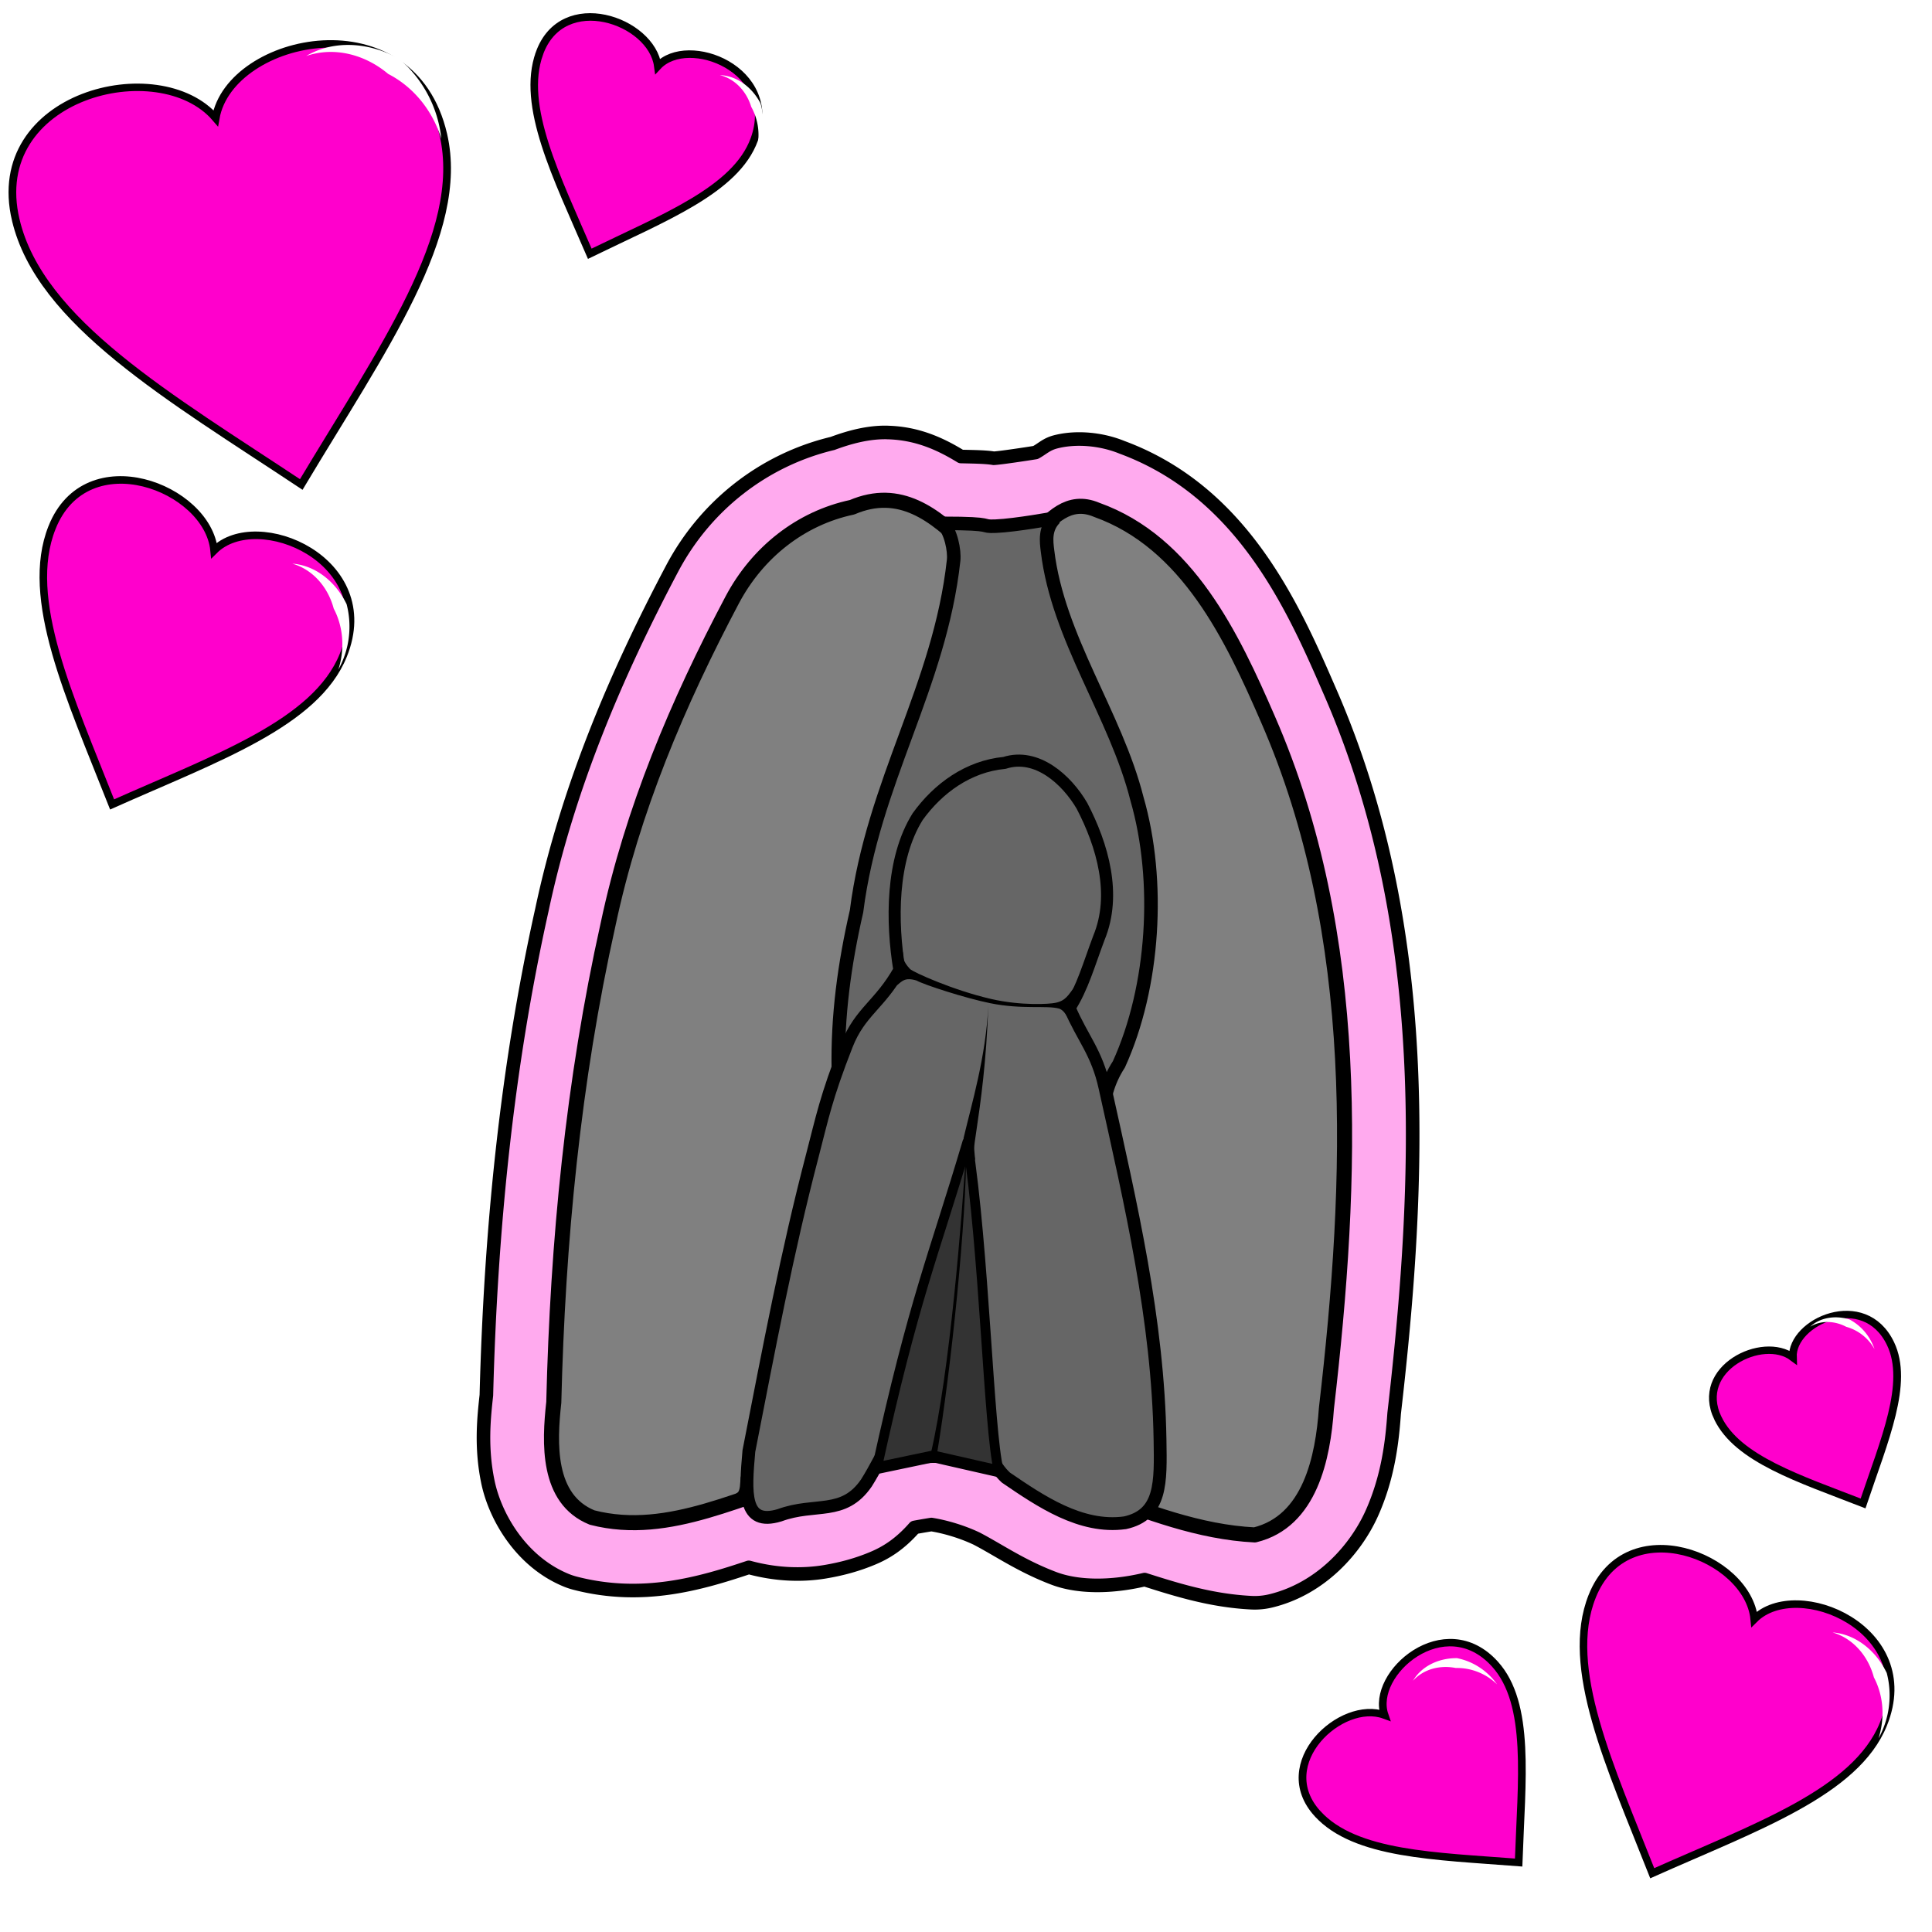 <?xml version="1.0" encoding="UTF-8" standalone="no"?>
<svg
   xmlns:dc="http://purl.org/dc/elements/1.1/"
   xmlns:cc="http://creativecommons.org/ns#"
   xmlns:rdf="http://www.w3.org/1999/02/22-rdf-syntax-ns#"
   xmlns:svg="http://www.w3.org/2000/svg"
   xmlns="http://www.w3.org/2000/svg"
   xmlns:sodipodi="http://sodipodi.sourceforge.net/DTD/sodipodi-0.dtd"
   xmlns:inkscape="http://www.inkscape.org/namespaces/inkscape"
   viewBox="0 0 64 64"
   version="1.1"
   id="svg50"
   sodipodi:docname="fetish_clit_others.svg"
   inkscape:version="0.92.3 (2405546, 2018-03-11)">
  <defs
     id="defs54">
    <clipPath
       clipPathUnits="userSpaceOnUse"
       id="clipPath71">
      <rect
         style="fill:#ff8080;fill-opacity:1"
         id="rect73"
         width="260"
         height="310"
         x="-1718.283"
         y="-124.308" />
    </clipPath>
  </defs>
  <sodipodi:namedview
     pagecolor="#ffffff"
     bordercolor="#666666"
     borderopacity="1"
     objecttolerance="10"
     gridtolerance="10"
     guidetolerance="10"
     inkscape:pageopacity="0"
     inkscape:pageshadow="2"
     inkscape:window-width="1920"
     inkscape:window-height="1138"
     id="namedview52"
     showgrid="false"
     inkscape:zoom="11.313708"
     inkscape:cx="19.841674"
     inkscape:cy="14.65765"
     inkscape:window-x="-8"
     inkscape:window-y="-8"
     inkscape:window-maximized="1"
     inkscape:current-layer="g955" />
  <g
     id="g955"
     transform="translate(2.283,-3.692)">
    <path
       transform="translate(-2.283,3.692)"
       style="fill:#ffaaee;fill-opacity:1;fill-rule:evenodd;stroke:#000000;stroke-width:0.45;stroke-linecap:butt;stroke-linejoin:round;stroke-miterlimit:4;stroke-dasharray:none"
       d="m 29.393,14.326 c -0.605,-0.014 -1.222,0.143 -1.812,0.363 -2.294,0.549 -4.216,2.069 -5.311,4.137 -1.864,3.522 -3.46,7.266 -4.318,11.311 -1.184,5.311 -1.701,10.719 -1.84,16.072 -2.19e-4,0.002 2.2e-4,0.006 0,0.008 -0.081,0.735 -0.189,1.724 0.051,2.877 0.241,1.156 1.103,2.65 2.609,3.26 a 2.248,2.248 0 0 0 0.281,0.092 c 2.229,0.576 4.143,0.014 5.752,-0.525 0.909,0.248 1.771,0.272 2.529,0.145 0.557,-0.093 1.076,-0.236 1.578,-0.447 0.436,-0.183 0.892,-0.459 1.385,-1.021 0.06,-0.012 0.354,-0.064 0.557,-0.096 0.474,0.076 1.031,0.244 1.496,0.465 0.726,0.377 1.472,0.906 2.559,1.318 0.811,0.308 1.922,0.299 3.008,0.041 1.089,0.347 2.222,0.7 3.539,0.766 a 2.248,2.248 0 0 0 0.641,-0.061 c 1.675,-0.406 2.83,-1.732 3.359,-2.928 0.529,-1.195 0.661,-2.349 0.727,-3.283 0.89,-7.699 1.263,-16.133 -2.115,-23.885 l -0.002,-0.004 c -1.201,-2.768 -2.877,-6.627 -6.898,-8.113 -0.682,-0.279 -1.523,-0.357 -2.203,-0.18 -0.304,0.079 -0.434,0.229 -0.662,0.352 -0.29,0.047 -1.151,0.178 -1.385,0.191 -0.257,-0.046 -0.691,-0.049 -1.086,-0.059 -0.677,-0.415 -1.451,-0.773 -2.438,-0.795 z m 0.092,4.418 a 2.248,2.248 0 0 0 0.072,0.09 c -0.006,-0.019 -0.193,-0.241 -0.08,-0.084 z"
       id="path1033" />
    <g
       style="fill-rule:evenodd;stroke-width:0.856"
       id="g8"
       transform="translate(-2.283,3.692)">
      <path
         style="fill:#ff00cc;stroke:#000000"
         inkscape:connector-curvature="0"
         id="path4"
         transform="matrix(0.29,-0.059,0.066,0.281,-68.751,-277.477)"
         d="m 7.862,1015.051 c -0.024,-14.737 19.915,-15.62 24.403,-6.885 3.668,-8.902 24.456,-9.123 24.398,7.059 -0.041,11.62 -12.317,22.903 -24.45,36.117 -12.07,-12.803 -24.331,-24.22 -24.35,-36.29 z" />
      <path
         style="fill:#ffffff"
         inkscape:connector-curvature="0"
         id="path6"
         d="m 10.144,1.855 c 0.864,-0.515 2.036,-0.49 3.08,0.094 A 4.034,4.034 0 0 1 14.62,4.596 C 14.29,3.548 13.6,2.828 12.859,2.449 12.117,1.822 11.096,1.529 10.144,1.855 Z" />
    </g>
    <g
       style="fill-rule:evenodd;stroke-width:1.174"
       id="g14"
       transform="translate(-2.283,3.692)">
      <path
         style="fill:#ff00cc;stroke:#000000"
         inkscape:connector-curvature="0"
         id="path10"
         transform="matrix(0.198,0.086,-0.078,0.195,130.359,-145.729)"
         d="m 7.862,1015.051 c -0.024,-14.737 19.915,-15.62 24.403,-6.885 3.668,-8.902 24.456,-9.123 24.398,7.059 -0.041,11.62 -12.317,22.903 -24.45,36.117 -12.07,-12.803 -24.331,-24.22 -24.35,-36.29 z" />
      <path
         style="fill:#ffffff"
         inkscape:connector-curvature="0"
         id="path12"
         d="m 60.701,54.076 c 0.732,0.054 1.421,0.558 1.8,1.344 a 2.94,2.94 0 0 1 -0.272,2.165 c 0.24,-0.765 0.13,-1.483 -0.154,-2.02 -0.182,-0.684 -0.668,-1.286 -1.374,-1.49 z" />
    </g>
    <g
       style="fill-rule:evenodd;stroke-width:1.611"
       id="g20"
       transform="translate(-2.283,3.692)">
      <path
         style="fill:#ff00cc;stroke:#000000"
         inkscape:connector-curvature="0"
         id="path16"
         transform="matrix(0.12,-0.102,0.103,0.113,-61.847,-53.817)"
         d="m 7.862,1015.051 c -0.024,-14.737 19.915,-15.62 24.403,-6.885 3.668,-8.902 24.456,-9.123 24.398,7.059 -0.041,11.62 -12.317,22.903 -24.45,36.117 -12.07,-12.803 -24.331,-24.22 -24.35,-36.29 z" />
      <path
         style="fill:#ffffff"
         inkscape:connector-curvature="0"
         id="path18"
         d="m 46.807,55.678 c 0.27,-0.463 0.82,-0.753 1.456,-0.75 0.517,0.102 0.996,0.4 1.331,0.87 a 1.908,1.908 0 0 0 -1.372,-0.544 c -0.506,-0.1 -1.056,0.026 -1.415,0.424 z" />
    </g>
    <g
       style="fill-rule:evenodd;stroke-width:1.174"
       id="g26"
       transform="translate(-2.283,3.692)">
      <path
         style="fill:#ff00cc;stroke:#000000"
         inkscape:connector-curvature="0"
         id="path22"
         transform="matrix(0.198,0.086,-0.078,0.195,79.34,-181.134)"
         d="m 7.862,1015.051 c -0.024,-14.737 19.915,-15.62 24.403,-6.885 3.668,-8.902 24.456,-9.123 24.398,7.059 -0.041,11.62 -12.317,22.903 -24.45,36.117 -12.07,-12.803 -24.331,-24.22 -24.35,-36.29 z" />
      <path
         style="fill:#ffffff"
         inkscape:connector-curvature="0"
         id="path24"
         d="m 9.682,18.671 c 0.731,0.054 1.42,0.559 1.8,1.344 a 2.94,2.94 0 0 1 -0.273,2.165 c 0.24,-0.764 0.13,-1.482 -0.154,-2.019 -0.181,-0.684 -0.668,-1.287 -1.373,-1.49 z" />
    </g>
    <g
       style="fill-rule:evenodd;stroke-width:1.611"
       id="g32"
       transform="translate(-2.283,3.692)">
      <path
         style="fill:#ff00cc;stroke:#000000"
         inkscape:connector-curvature="0"
         id="path28"
         transform="matrix(0.146,0.058,-0.052,0.144,69.504,-144.856)"
         d="m 7.862,1015.051 c -0.024,-14.737 19.915,-15.62 24.403,-6.885 3.668,-8.902 24.456,-9.123 24.398,7.059 -0.041,11.62 -12.317,22.903 -24.45,36.117 -12.07,-12.803 -24.331,-24.22 -24.35,-36.29 z" />
      <path
         style="fill:#ffffff"
         inkscape:connector-curvature="0"
         id="path30"
         d="m 23.846,2.488 c 0.535,0.02 1.05,0.37 1.346,0.933 A 2.144,2.144 0 0 1 25.049,5.005 1.908,1.908 0 0 0 24.885,3.538 c -0.15,-0.494 -0.52,-0.92 -1.039,-1.05 z" />
    </g>
    <g
       style="fill-rule:evenodd;stroke-width:1.988"
       id="g38"
       transform="translate(-2.283,3.692)">
      <path
         style="fill:#ff00cc;stroke:#000000"
         inkscape:connector-curvature="0"
         id="path34"
         transform="matrix(0.117,-0.051,0.054,0.112,1.175,-66.304)"
         d="m 7.862,1015.051 c -0.024,-14.737 19.915,-15.62 24.403,-6.885 3.668,-8.902 24.456,-9.123 24.398,7.059 -0.041,11.62 -12.317,22.903 -24.45,36.117 -12.07,-12.803 -24.331,-24.22 -24.35,-36.29 z" />
      <path
         style="fill:#ffffff"
         inkscape:connector-curvature="0"
         id="path36"
         d="m 59.961,43.95 c 0.317,-0.295 0.812,-0.392 1.305,-0.242 0.376,0.2 0.68,0.542 0.83,0.985 a 1.546,1.546 0 0 0 -0.938,-0.741 c -0.37,-0.196 -0.826,-0.226 -1.197,-0.002 z" />
    </g>
    <path
       sodipodi:nodetypes="ccccc"
       d="m 30.798,52.398 c -0.335,-1.374 -0.469,-7.273 -1.034,-10.877 -1.118,3.776 -1.769,5.181 -2.994,10.773 l 1.859,-0.39 z"
       id="path919"
       inkscape:connector-curvature="0"
       style="fill:#333333;fill-opacity:1;fill-rule:evenodd;stroke:#000000;stroke-width:0.45;stroke-linecap:butt;stroke-linejoin:round;stroke-miterlimit:4;stroke-dasharray:none" />
    <path
       style="fill:#808080;fill-opacity:1;fill-rule:evenodd;stroke:#000000;stroke-width:0.499;stroke-linejoin:round;stroke-miterlimit:4;stroke-dasharray:none"
       d="m 28.63,51.903 c 3.749,-0.058 6.965,2.451 10.652,2.635 1.837,-0.445 2.261,-2.57 2.374,-4.188 0.884,-7.605 1.192,-15.659 -1.935,-22.83 -1.188,-2.738 -2.665,-5.863 -5.675,-6.939 -1.88,-0.797 -2.309,2.798 -4.278,1.232 -1.077,-1.076 -2.243,-1.994 -3.824,-1.318 -1.701,0.36 -3.136,1.491 -3.973,3.073 -1.806,3.412 -3.31,6.968 -4.109,10.738 -1.16,5.197 -1.672,10.529 -1.8,15.841 -0.148,1.339 -0.234,3.206 1.269,3.815 2.591,0.669 5.04,-0.804 7.494,-1.395 1.236,-0.363 2.509,-0.649 3.803,-0.664 z"
       id="path959"
       inkscape:connector-curvature="0"
       sodipodi:nodetypes="cccccccsccccc" />
    <path
       sodipodi:nodetypes="cscccccccsaccccccc"
       inkscape:connector-curvature="0"
       id="path921"
       d="m 34.977,54.125 c 1.214,-0.267 1.178,-1.324 1.155,-2.735 -0.065,-3.971 -0.968,-7.81 -1.822,-11.662 -0.259,-1.185 -0.729,-1.634 -1.161,-2.65 0.424,-0.655 0.645,-1.454 0.972,-2.321 0.591,-1.432 0.121,-3.059 -0.562,-4.37 -0.505,-0.865 -1.496,-1.768 -2.568,-1.423 -1.191,0.112 -2.196,0.834 -2.877,1.783 -0.88,1.411 -0.867,3.481 -0.604,5.077 -0.647,1.153 -1.305,1.385 -1.737,2.486 -0.684,1.742 -0.808,2.418 -1.13,3.65 -0.846,3.233 -1.427,6.337 -2.106,9.802 -0.121,1.378 -0.198,2.476 1.001,2.113 1.192,-0.438 2.114,0.038 2.872,-1.069 0.558,-0.888 1.389,-2.712 1.948,-3.598 0.425,-0.495 0.507,0.628 1.152,0.569 0.773,0.724 0.711,2.085 1.536,2.852 1.14,0.777 2.478,1.694 3.932,1.495 z"
       style="fill:#666666;fill-opacity:1;fill-rule:evenodd;stroke:#000000;stroke-width:0.45;stroke-linecap:butt;stroke-linejoin:round;stroke-miterlimit:4;stroke-dasharray:none" />
    <path
       style="fill:#666666;fill-opacity:1;fill-rule:evenodd;stroke:#000000;stroke-width:0.449;stroke-linecap:round;stroke-linejoin:bevel;stroke-miterlimit:4;stroke-dasharray:none;paint-order:normal"
       d="m 28.949,21.028 c 0.267,0.267 0.393,0.903 0.358,1.226 -0.46,4.188 -2.671,7.325 -3.216,11.624 -0.401,1.75 -0.637,3.468 -0.602,5.272 -0.147,2.227 -1.625,2.66 1.019,1.803 1.231,-0.274 2.385,-1.062 3.683,-0.919 1.013,0.159 1.951,0.95 3.008,0.69 2.472,3.213 0.066,0.552 1.582,-1.772 1.17,-2.564 1.384,-6.083 0.599,-8.8 -0.707,-2.797 -2.617,-5.313 -2.963,-8.215 -0.036,-0.299 -0.102,-0.732 0.245,-1.08 0,0 -1.299,0.238 -1.957,0.265 -0.585,0.024 0.08,-0.093 -1.754,-0.093 z"
       id="path885"
       inkscape:connector-curvature="0"
       sodipodi:nodetypes="cscccccccscac" />
    <path
       style="fill:#666666;fill-opacity:1;fill-rule:evenodd;stroke:#000000;stroke-width:0.4;stroke-linecap:butt;stroke-linejoin:round;stroke-miterlimit:4;stroke-dasharray:none"
       d="m 34.977,54.125 c 1.214,-0.267 1.178,-1.324 1.155,-2.735 -0.065,-3.971 -0.968,-7.81 -1.822,-11.662 -0.259,-1.185 -0.729,-1.634 -1.161,-2.65 0.424,-0.655 0.645,-1.454 0.972,-2.321 0.591,-1.432 0.121,-3.059 -0.562,-4.37 -0.505,-0.865 -1.496,-1.768 -2.568,-1.423 -1.191,0.112 -2.196,0.834 -2.877,1.783 -0.88,1.411 -0.867,3.481 -0.604,5.077 -0.647,1.153 -1.305,1.385 -1.737,2.486 -0.684,1.742 -0.808,2.418 -1.13,3.65 -0.846,3.233 -1.427,6.337 -2.106,9.802 -0.121,1.378 -0.198,2.476 1.001,2.113 1.192,-0.438 2.114,0.038 2.872,-1.069 0.558,-0.888 1.389,-2.712 1.948,-3.598 0.425,-0.495 0.507,0.628 1.152,0.569 0.773,0.724 0.711,2.085 1.536,2.852 1.14,0.777 2.478,1.694 3.932,1.495 z"
       id="path46"
       inkscape:connector-curvature="0"
       sodipodi:nodetypes="cscccccccsaccccccc" />
    <path
       sodipodi:nodetypes="ccsccccsccc"
       d="m 27.625,35.225 c 0.01,0.191 -0.006,0.302 0.236,0.565 0.104,0.107 1.446,0.71 2.691,0.995 1.004,0.23 1.945,0.168 2.124,0.127 0.345,-0.066 0.434,-0.263 0.632,-0.525 l -0.249,0.97 c -0.044,-0.081 -0.127,-0.205 -0.251,-0.252 -0.423,-0.119 -1.218,0.036 -2.286,-0.18 -0.822,-0.166 -2.2,-0.613 -2.446,-0.753 -0.396,-0.118 -0.482,0.034 -0.652,0.163 -0.191,-0.499 0.18,-1.02 0.203,-1.111 z"
       id="path48"
       inkscape:connector-curvature="0"
       style="fill-rule:evenodd;stroke-width:1.908;stroke-miterlimit:4;stroke-dasharray:none" />
    <path
       style="fill:#333333;fill-opacity:1;fill-rule:evenodd;stroke:#000000;stroke-width:0.325;stroke-linecap:butt;stroke-linejoin:round;stroke-miterlimit:4;stroke-dasharray:none"
       inkscape:connector-curvature="0"
       id="path883"
       d="m 30.798,52.398 c -0.335,-1.374 -0.469,-7.273 -1.034,-10.877 -1.118,3.776 -1.769,5.181 -2.994,10.773 l 1.859,-0.39 z"
       sodipodi:nodetypes="ccccc" />
    <path
       style="fill-rule:evenodd;stroke-width:1.908;stroke-miterlimit:4;stroke-dasharray:none"
       inkscape:connector-curvature="0"
       id="path898"
       d="m 29.634,41.403 c 0.283,-1.194 0.738,-2.69 0.822,-4.389 -0.064,1.839 -0.253,3.186 -0.399,4.163 -0.097,0.648 -0.072,0.467 -0.036,0.956 z"
       sodipodi:nodetypes="ccscc" />
    <path
       sodipodi:nodetypes="ccccc"
       d="m 28.551,51.844 c 0.637,-2.728 1.031,-7.803 1.174,-10.108 0.01,2.316 -0.49,7.252 -0.974,10.147 -0.045,0.052 -0.118,-0.042 -0.201,-0.039 z"
       id="path900"
       inkscape:connector-curvature="0"
       style="fill-rule:evenodd;stroke-width:1.58;stroke-miterlimit:4;stroke-dasharray:none" />
    <path
       style="fill-rule:evenodd;stroke-width:1.58;stroke-miterlimit:4;stroke-dasharray:none"
       inkscape:connector-curvature="0"
       id="path917"
       d="m 22.126,53.151 c 0.125,-0.06 0.101,-0.319 0.131,-0.561 0.135,0.5 0.033,0.193 0.042,0.675 -0.065,-0.022 -0.251,0.04 -0.318,0.027 z"
       sodipodi:nodetypes="ccccc" />
  </g>
</svg>
